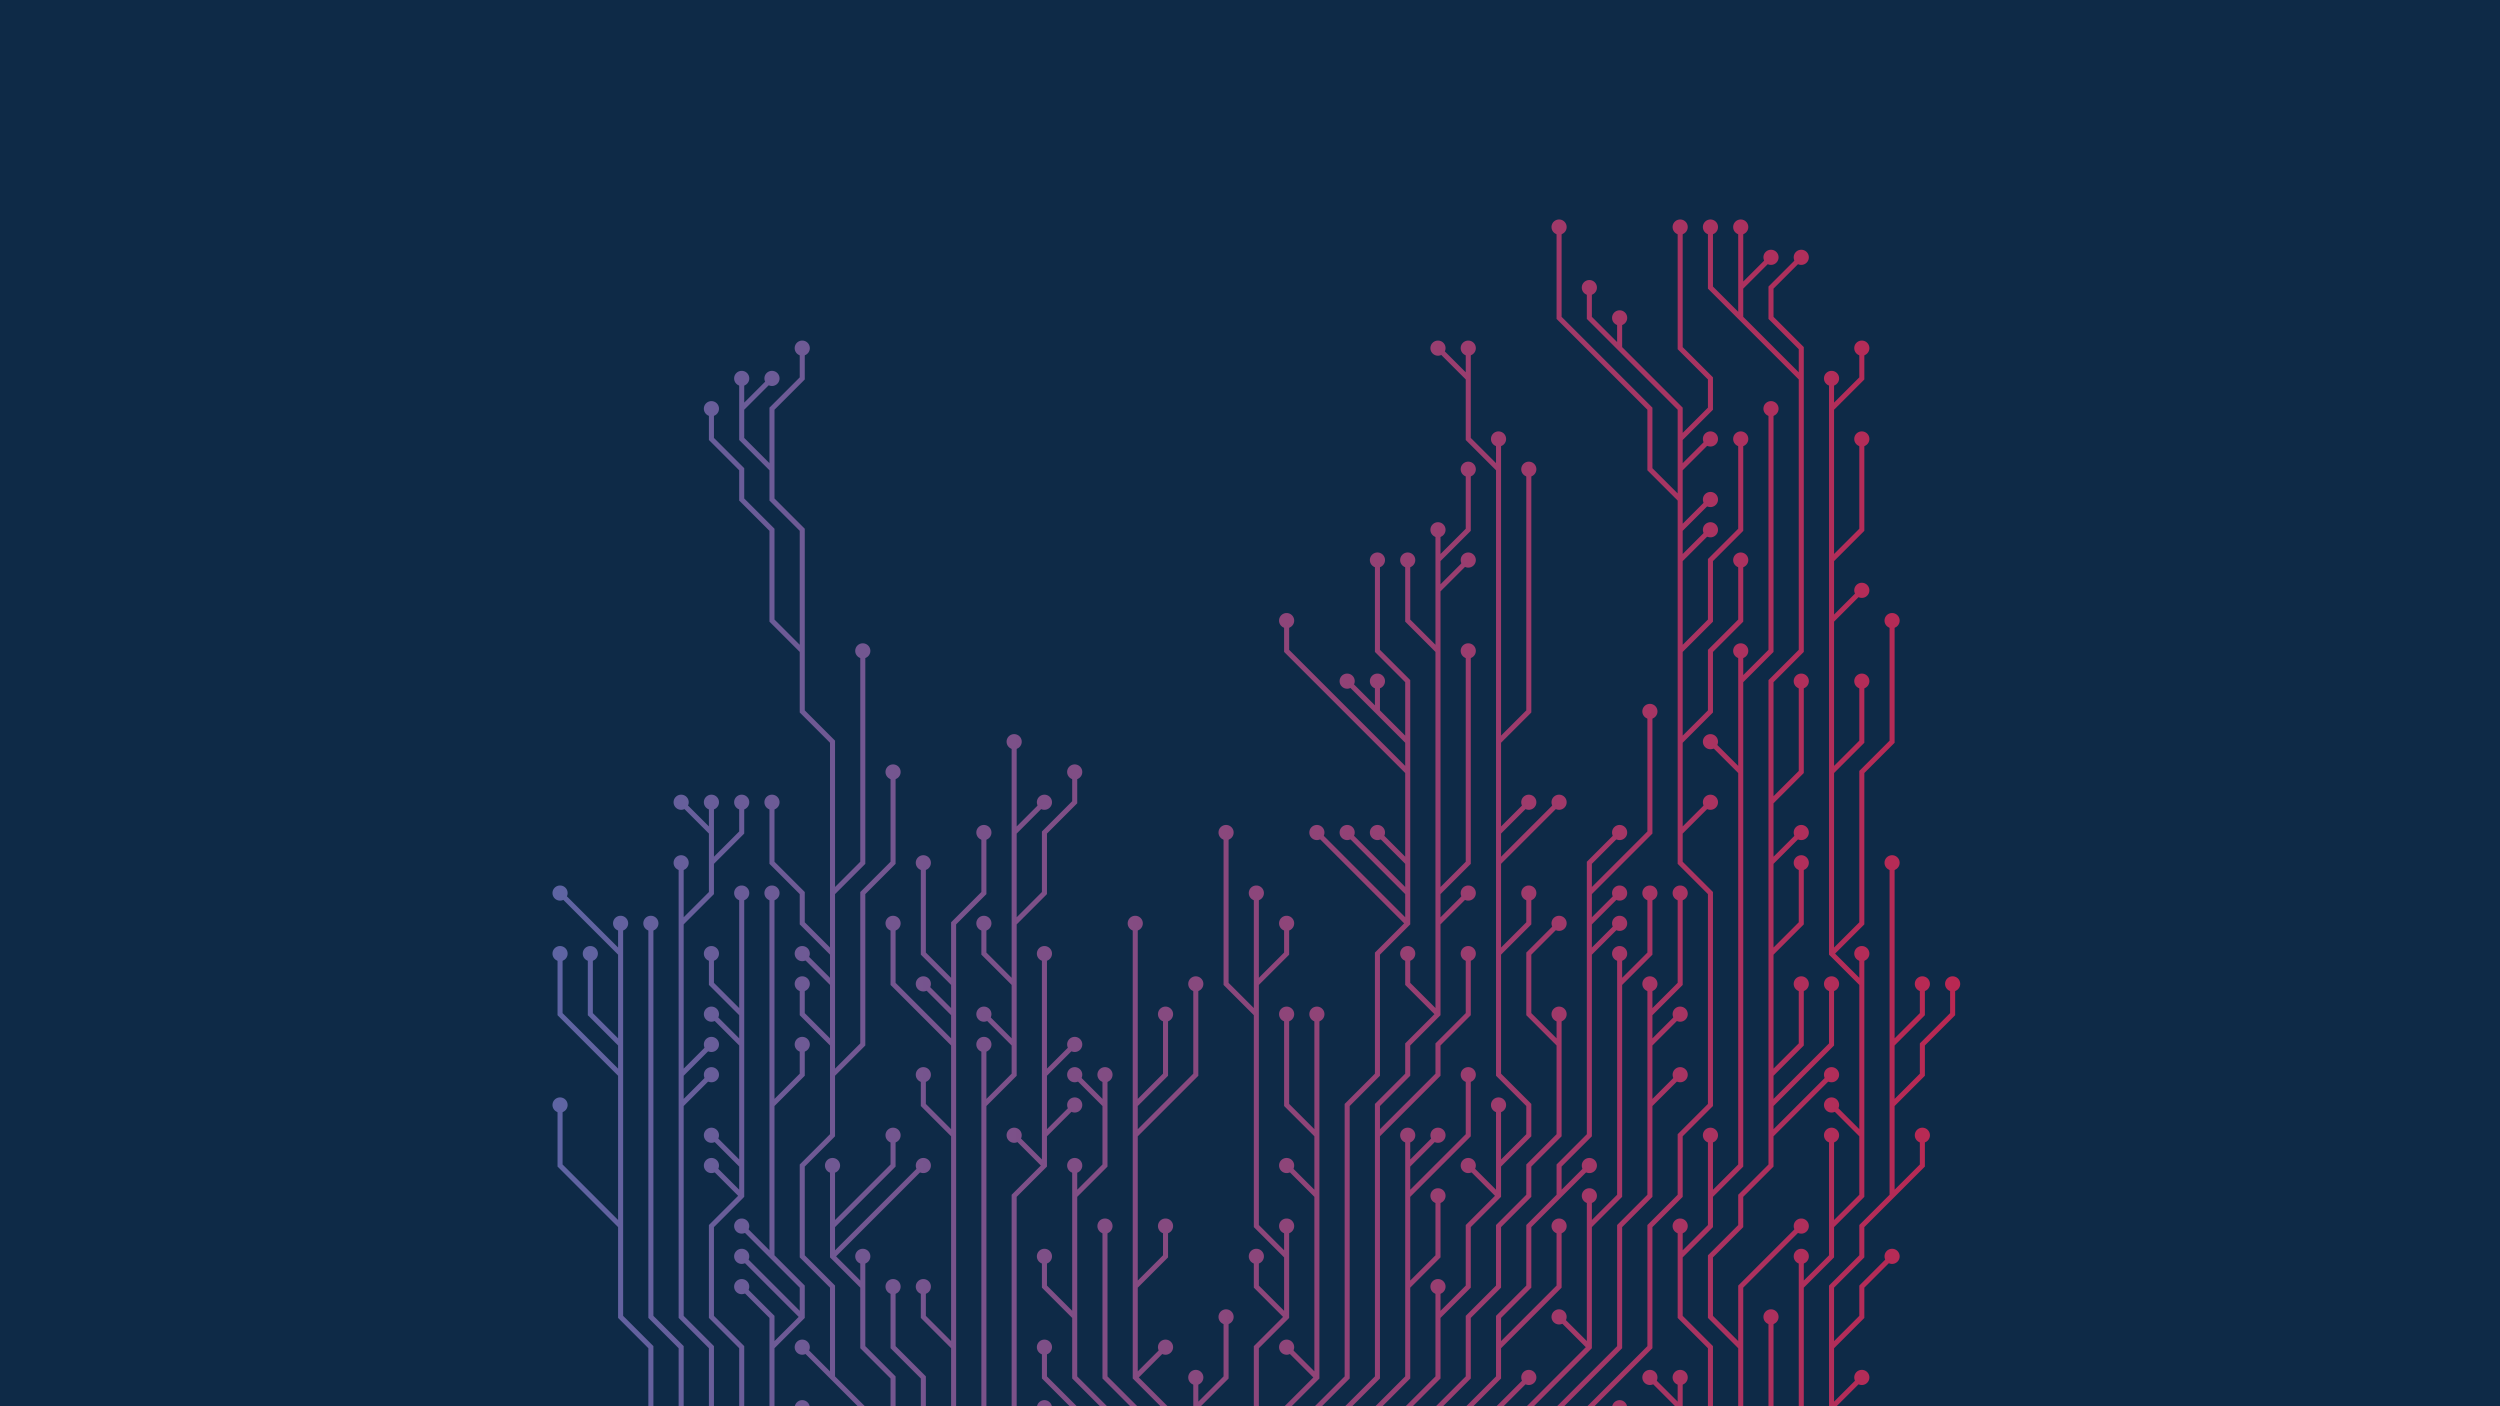 <svg xmlns="http://www.w3.org/2000/svg" version="1.1" xmlns:xlink="http://www.w3.org/1999/xlink" xmlns:svgjs="http://svgjs.dev/svgjs" width="2560" height="1440" preserveAspectRatio="none" viewBox="0 0 2560 1440"><g mask="url(&quot;#SvgjsMask1165&quot;)" fill="none"><rect width="2560" height="1440" x="0" y="0" fill="#0e2a47"></rect><g mask="url(&quot;#SvgjsMask1167&quot;)"><path d="M1317.5 1348.5L1286.5 1317.5L1286.5 1286.5M1286.5 1007.5L1317.5 976.5L1317.5 945.5M1286.5 1038.5L1255.5 1007.5L1255.5 976.5L1255.5 945.5L1255.5 914.5L1255.5 883.5L1255.5 852.5M1317.5 1286.5L1317.5 1255.5M1286.5 1472.5L1286.5 1441.5L1286.5 1410.5L1286.5 1379.5L1317.5 1348.5L1317.5 1317.5L1317.5 1286.5L1286.5 1255.5L1286.5 1224.5L1286.5 1193.5L1286.5 1162.5L1286.5 1131.5L1286.5 1100.5L1286.5 1069.5L1286.5 1038.5L1286.5 1007.5L1286.5 976.5L1286.5 945.5L1286.5 914.5" stroke="url(&quot;#SvgjsLinearGradient1166&quot;)" stroke-width="5.17"></path><path d="M1278.75 914.5 a7.75 7.75 0 1 0 15.5 0 a7.75 7.75 0 1 0 -15.5 0zM1278.75 1286.5 a7.75 7.75 0 1 0 15.5 0 a7.75 7.75 0 1 0 -15.5 0zM1309.75 945.5 a7.75 7.75 0 1 0 15.5 0 a7.75 7.75 0 1 0 -15.5 0zM1247.75 852.5 a7.75 7.75 0 1 0 15.5 0 a7.75 7.75 0 1 0 -15.5 0zM1309.75 1255.5 a7.75 7.75 0 1 0 15.5 0 a7.75 7.75 0 1 0 -15.5 0z" fill="url(&quot;#SvgjsLinearGradient1166&quot;)"></path><path d="M1224.5 1441.5L1255.5 1410.5L1255.5 1379.5L1255.5 1348.5M1255.5 1472.5L1224.5 1441.5L1224.5 1410.5" stroke="url(&quot;#SvgjsLinearGradient1166&quot;)" stroke-width="5.17"></path><path d="M1216.75 1410.5 a7.75 7.75 0 1 0 15.5 0 a7.75 7.75 0 1 0 -15.5 0zM1247.75 1348.5 a7.75 7.75 0 1 0 15.5 0 a7.75 7.75 0 1 0 -15.5 0z" fill="url(&quot;#SvgjsLinearGradient1166&quot;)"></path><path d="M1348.5 1224.5L1317.5 1193.5M1348.5 1162.5L1317.5 1131.5L1317.5 1100.5L1317.5 1069.5L1317.5 1038.5M1348.5 1410.5L1317.5 1379.5M1317.5 1472.5L1317.5 1441.5L1348.5 1410.5L1348.5 1379.5L1348.5 1348.5L1348.5 1317.5L1348.5 1286.5L1348.5 1255.5L1348.5 1224.5L1348.5 1193.5L1348.5 1162.5L1348.5 1131.5L1348.5 1100.5L1348.5 1069.5L1348.5 1038.5" stroke="url(&quot;#SvgjsLinearGradient1166&quot;)" stroke-width="5.17"></path><path d="M1340.75 1038.5 a7.75 7.75 0 1 0 15.5 0 a7.75 7.75 0 1 0 -15.5 0zM1309.75 1193.5 a7.75 7.75 0 1 0 15.5 0 a7.75 7.75 0 1 0 -15.5 0zM1309.75 1038.5 a7.75 7.75 0 1 0 15.5 0 a7.75 7.75 0 1 0 -15.5 0zM1309.75 1379.5 a7.75 7.75 0 1 0 15.5 0 a7.75 7.75 0 1 0 -15.5 0z" fill="url(&quot;#SvgjsLinearGradient1166&quot;)"></path><path d="M1441.5 759.5L1441.5 728.5L1441.5 697.5L1410.5 666.5L1410.5 635.5L1410.5 604.5L1410.5 573.5M1441.5 790.5L1410.5 759.5L1379.5 728.5L1348.5 697.5L1317.5 666.5L1317.5 635.5M1441.5 883.5L1410.5 852.5M1441.5 914.5L1410.5 883.5L1379.5 852.5M1441.5 945.5L1410.5 914.5L1379.5 883.5L1348.5 852.5M1410.5 728.5L1410.5 697.5M1348.5 1472.5L1348.5 1441.5L1379.5 1410.5L1379.5 1379.5L1379.5 1348.5L1379.5 1317.5L1379.5 1286.5L1379.5 1255.5L1379.5 1224.5L1379.5 1193.5L1379.5 1162.5L1379.5 1131.5L1410.5 1100.5L1410.5 1069.5L1410.5 1038.5L1410.5 1007.5L1410.5 976.5L1441.5 945.5L1441.5 914.5L1441.5 883.5L1441.5 852.5L1441.5 821.5L1441.5 790.5L1441.5 759.5L1410.5 728.5L1379.5 697.5" stroke="url(&quot;#SvgjsLinearGradient1166&quot;)" stroke-width="5.17"></path><path d="M1371.75 697.5 a7.75 7.75 0 1 0 15.5 0 a7.75 7.75 0 1 0 -15.5 0zM1402.75 573.5 a7.75 7.75 0 1 0 15.5 0 a7.75 7.75 0 1 0 -15.5 0zM1309.75 635.5 a7.75 7.75 0 1 0 15.5 0 a7.75 7.75 0 1 0 -15.5 0zM1402.75 852.5 a7.75 7.75 0 1 0 15.5 0 a7.75 7.75 0 1 0 -15.5 0zM1371.75 852.5 a7.75 7.75 0 1 0 15.5 0 a7.75 7.75 0 1 0 -15.5 0zM1340.75 852.5 a7.75 7.75 0 1 0 15.5 0 a7.75 7.75 0 1 0 -15.5 0zM1402.75 697.5 a7.75 7.75 0 1 0 15.5 0 a7.75 7.75 0 1 0 -15.5 0z" fill="url(&quot;#SvgjsLinearGradient1166&quot;)"></path><path d="M1162.5 1131.5L1193.5 1100.5L1193.5 1069.5L1193.5 1038.5M1162.5 1162.5L1193.5 1131.5L1224.5 1100.5L1224.5 1069.5L1224.5 1038.5L1224.5 1007.5M1162.5 1410.5L1193.5 1379.5M1162.5 1317.5L1193.5 1286.5L1193.5 1255.5M1193.5 1472.5L1193.5 1441.5L1162.5 1410.5L1162.5 1379.5L1162.5 1348.5L1162.5 1317.5L1162.5 1286.5L1162.5 1255.5L1162.5 1224.5L1162.5 1193.5L1162.5 1162.5L1162.5 1131.5L1162.5 1100.5L1162.5 1069.5L1162.5 1038.5L1162.5 1007.5L1162.5 976.5L1162.5 945.5" stroke="url(&quot;#SvgjsLinearGradient1166&quot;)" stroke-width="5.17"></path><path d="M1154.75 945.5 a7.75 7.75 0 1 0 15.5 0 a7.75 7.75 0 1 0 -15.5 0zM1185.75 1038.5 a7.75 7.75 0 1 0 15.5 0 a7.75 7.75 0 1 0 -15.5 0zM1216.75 1007.5 a7.75 7.75 0 1 0 15.5 0 a7.75 7.75 0 1 0 -15.5 0zM1185.75 1379.5 a7.75 7.75 0 1 0 15.5 0 a7.75 7.75 0 1 0 -15.5 0zM1185.75 1255.5 a7.75 7.75 0 1 0 15.5 0 a7.75 7.75 0 1 0 -15.5 0z" fill="url(&quot;#SvgjsLinearGradient1166&quot;)"></path><path d="M1472.5 914.5L1503.5 883.5L1503.5 852.5L1503.5 821.5L1503.5 790.5L1503.5 759.5L1503.5 728.5L1503.5 697.5L1503.5 666.5M1410.5 1162.5L1441.5 1131.5L1472.5 1100.5L1472.5 1069.5L1503.5 1038.5L1503.5 1007.5L1503.5 976.5M1472.5 1038.5L1441.5 1007.5L1441.5 976.5M1472.5 573.5L1503.5 542.5L1503.5 511.5L1503.5 480.5M1472.5 945.5L1503.5 914.5M1472.5 666.5L1441.5 635.5L1441.5 604.5L1441.5 573.5M1472.5 604.5L1503.5 573.5M1379.5 1472.5L1379.5 1441.5L1410.5 1410.5L1410.5 1379.5L1410.5 1348.5L1410.5 1317.5L1410.5 1286.5L1410.5 1255.5L1410.5 1224.5L1410.5 1193.5L1410.5 1162.5L1410.5 1131.5L1441.5 1100.5L1441.5 1069.5L1472.5 1038.5L1472.5 1007.5L1472.5 976.5L1472.5 945.5L1472.5 914.5L1472.5 883.5L1472.5 852.5L1472.5 821.5L1472.5 790.5L1472.5 759.5L1472.5 728.5L1472.5 697.5L1472.5 666.5L1472.5 635.5L1472.5 604.5L1472.5 573.5L1472.5 542.5" stroke="url(&quot;#SvgjsLinearGradient1166&quot;)" stroke-width="5.17"></path><path d="M1464.75 542.5 a7.75 7.75 0 1 0 15.5 0 a7.75 7.75 0 1 0 -15.5 0zM1495.75 666.5 a7.75 7.75 0 1 0 15.5 0 a7.75 7.75 0 1 0 -15.5 0zM1495.75 976.5 a7.75 7.75 0 1 0 15.5 0 a7.75 7.75 0 1 0 -15.5 0zM1433.75 976.5 a7.75 7.75 0 1 0 15.5 0 a7.75 7.75 0 1 0 -15.5 0zM1495.75 480.5 a7.75 7.75 0 1 0 15.5 0 a7.75 7.75 0 1 0 -15.5 0zM1495.75 914.5 a7.75 7.75 0 1 0 15.5 0 a7.75 7.75 0 1 0 -15.5 0zM1433.75 573.5 a7.75 7.75 0 1 0 15.5 0 a7.75 7.75 0 1 0 -15.5 0zM1495.75 573.5 a7.75 7.75 0 1 0 15.5 0 a7.75 7.75 0 1 0 -15.5 0z" fill="url(&quot;#SvgjsLinearGradient1166&quot;)"></path><path d="M1162.5 1472.5L1162.5 1441.5L1131.5 1410.5L1131.5 1379.5L1131.5 1348.5L1131.5 1317.5L1131.5 1286.5L1131.5 1255.5" stroke="url(&quot;#SvgjsLinearGradient1166&quot;)" stroke-width="5.17"></path><path d="M1123.75 1255.5 a7.75 7.75 0 1 0 15.5 0 a7.75 7.75 0 1 0 -15.5 0z" fill="url(&quot;#SvgjsLinearGradient1166&quot;)"></path><path d="M1441.5 1193.5L1441.5 1162.5M1441.5 1224.5L1472.5 1193.5L1503.5 1162.5L1503.5 1131.5L1503.5 1100.5M1441.5 1317.5L1472.5 1286.5L1472.5 1255.5L1472.5 1224.5M1410.5 1472.5L1410.5 1441.5L1441.5 1410.5L1441.5 1379.5L1441.5 1348.5L1441.5 1317.5L1441.5 1286.5L1441.5 1255.5L1441.5 1224.5L1441.5 1193.5L1472.5 1162.5" stroke="url(&quot;#SvgjsLinearGradient1166&quot;)" stroke-width="5.17"></path><path d="M1464.75 1162.5 a7.75 7.75 0 1 0 15.5 0 a7.75 7.75 0 1 0 -15.5 0zM1433.75 1162.5 a7.75 7.75 0 1 0 15.5 0 a7.75 7.75 0 1 0 -15.5 0zM1495.75 1100.5 a7.75 7.75 0 1 0 15.5 0 a7.75 7.75 0 1 0 -15.5 0zM1464.75 1224.5 a7.75 7.75 0 1 0 15.5 0 a7.75 7.75 0 1 0 -15.5 0z" fill="url(&quot;#SvgjsLinearGradient1166&quot;)"></path><path d="M1100.5 1348.5L1069.5 1317.5L1069.5 1286.5M1100.5 1224.5L1100.5 1193.5M1131.5 1131.5L1100.5 1100.5M1131.5 1472.5L1131.5 1441.5L1100.5 1410.5L1100.5 1379.5L1100.5 1348.5L1100.5 1317.5L1100.5 1286.5L1100.5 1255.5L1100.5 1224.5L1131.5 1193.5L1131.5 1162.5L1131.5 1131.5L1131.5 1100.5" stroke="url(&quot;#SvgjsLinearGradient1166&quot;)" stroke-width="5.17"></path><path d="M1123.75 1100.5 a7.75 7.75 0 1 0 15.5 0 a7.75 7.75 0 1 0 -15.5 0zM1061.75 1286.5 a7.75 7.75 0 1 0 15.5 0 a7.75 7.75 0 1 0 -15.5 0zM1092.75 1193.5 a7.75 7.75 0 1 0 15.5 0 a7.75 7.75 0 1 0 -15.5 0zM1092.75 1100.5 a7.75 7.75 0 1 0 15.5 0 a7.75 7.75 0 1 0 -15.5 0z" fill="url(&quot;#SvgjsLinearGradient1166&quot;)"></path><path d="M1534.5 1224.5L1503.5 1193.5M1534.5 852.5L1565.5 821.5M1534.5 759.5L1565.5 728.5L1565.5 697.5L1565.5 666.5L1565.5 635.5L1565.5 604.5L1565.5 573.5L1565.5 542.5L1565.5 511.5L1565.5 480.5M1503.5 387.5L1472.5 356.5M1534.5 883.5L1565.5 852.5L1596.5 821.5M1472.5 1348.5L1472.5 1317.5M1534.5 480.5L1534.5 449.5M1534.5 1193.5L1534.5 1162.5L1534.5 1131.5M1534.5 976.5L1565.5 945.5L1565.5 914.5M1441.5 1472.5L1441.5 1441.5L1472.5 1410.5L1472.5 1379.5L1472.5 1348.5L1503.5 1317.5L1503.5 1286.5L1503.5 1255.5L1534.5 1224.5L1534.5 1193.5L1565.5 1162.5L1565.5 1131.5L1534.5 1100.5L1534.5 1069.5L1534.5 1038.5L1534.5 1007.5L1534.5 976.5L1534.5 945.5L1534.5 914.5L1534.5 883.5L1534.5 852.5L1534.5 821.5L1534.5 790.5L1534.5 759.5L1534.5 728.5L1534.5 697.5L1534.5 666.5L1534.5 635.5L1534.5 604.5L1534.5 573.5L1534.5 542.5L1534.5 511.5L1534.5 480.5L1503.5 449.5L1503.5 418.5L1503.5 387.5L1503.5 356.5" stroke="url(&quot;#SvgjsLinearGradient1166&quot;)" stroke-width="5.17"></path><path d="M1495.75 356.5 a7.75 7.75 0 1 0 15.5 0 a7.75 7.75 0 1 0 -15.5 0zM1495.75 1193.5 a7.75 7.75 0 1 0 15.5 0 a7.75 7.75 0 1 0 -15.5 0zM1557.75 821.5 a7.75 7.75 0 1 0 15.5 0 a7.75 7.75 0 1 0 -15.5 0zM1557.75 480.5 a7.75 7.75 0 1 0 15.5 0 a7.75 7.75 0 1 0 -15.5 0zM1464.75 356.5 a7.75 7.75 0 1 0 15.5 0 a7.75 7.75 0 1 0 -15.5 0zM1588.75 821.5 a7.75 7.75 0 1 0 15.5 0 a7.75 7.75 0 1 0 -15.5 0zM1464.75 1317.5 a7.75 7.75 0 1 0 15.5 0 a7.75 7.75 0 1 0 -15.5 0zM1526.75 449.5 a7.75 7.75 0 1 0 15.5 0 a7.75 7.75 0 1 0 -15.5 0zM1526.75 1131.5 a7.75 7.75 0 1 0 15.5 0 a7.75 7.75 0 1 0 -15.5 0zM1557.75 914.5 a7.75 7.75 0 1 0 15.5 0 a7.75 7.75 0 1 0 -15.5 0z" fill="url(&quot;#SvgjsLinearGradient1166&quot;)"></path><path d="M1100.5 1472.5L1100.5 1441.5L1069.5 1410.5L1069.5 1379.5" stroke="url(&quot;#SvgjsLinearGradient1166&quot;)" stroke-width="5.17"></path><path d="M1061.75 1379.5 a7.75 7.75 0 1 0 15.5 0 a7.75 7.75 0 1 0 -15.5 0z" fill="url(&quot;#SvgjsLinearGradient1166&quot;)"></path><path d="M1596.5 1069.5L1565.5 1038.5L1565.5 1007.5L1565.5 976.5L1596.5 945.5M1472.5 1472.5L1472.5 1441.5L1503.5 1410.5L1503.5 1379.5L1503.5 1348.5L1534.5 1317.5L1534.5 1286.5L1534.5 1255.5L1565.5 1224.5L1565.5 1193.5L1596.5 1162.5L1596.5 1131.5L1596.5 1100.5L1596.5 1069.5L1596.5 1038.5" stroke="url(&quot;#SvgjsLinearGradient1166&quot;)" stroke-width="5.17"></path><path d="M1588.75 1038.5 a7.75 7.75 0 1 0 15.5 0 a7.75 7.75 0 1 0 -15.5 0zM1588.75 945.5 a7.75 7.75 0 1 0 15.5 0 a7.75 7.75 0 1 0 -15.5 0z" fill="url(&quot;#SvgjsLinearGradient1166&quot;)"></path><path d="M1069.5 1472.5L1069.5 1441.5" stroke="url(&quot;#SvgjsLinearGradient1166&quot;)" stroke-width="5.17"></path><path d="M1061.75 1441.5 a7.75 7.75 0 1 0 15.5 0 a7.75 7.75 0 1 0 -15.5 0z" fill="url(&quot;#SvgjsLinearGradient1166&quot;)"></path><path d="M1627.5 914.5L1658.5 883.5L1689.5 852.5L1689.5 821.5L1689.5 790.5L1689.5 759.5L1689.5 728.5M1534.5 1379.5L1565.5 1348.5L1596.5 1317.5L1596.5 1286.5L1596.5 1255.5M1596.5 1224.5L1627.5 1193.5M1627.5 945.5L1658.5 914.5M1627.5 976.5L1658.5 945.5M1503.5 1472.5L1503.5 1441.5L1534.5 1410.5L1534.5 1379.5L1534.5 1348.5L1565.5 1317.5L1565.5 1286.5L1565.5 1255.5L1596.5 1224.5L1596.5 1193.5L1627.5 1162.5L1627.5 1131.5L1627.5 1100.5L1627.5 1069.5L1627.5 1038.5L1627.5 1007.5L1627.5 976.5L1627.5 945.5L1627.5 914.5L1627.5 883.5L1658.5 852.5" stroke="url(&quot;#SvgjsLinearGradient1166&quot;)" stroke-width="5.17"></path><path d="M1650.75 852.5 a7.75 7.75 0 1 0 15.5 0 a7.75 7.75 0 1 0 -15.5 0zM1681.75 728.5 a7.75 7.75 0 1 0 15.5 0 a7.75 7.75 0 1 0 -15.5 0zM1588.75 1255.5 a7.75 7.75 0 1 0 15.5 0 a7.75 7.75 0 1 0 -15.5 0zM1619.75 1193.5 a7.75 7.75 0 1 0 15.5 0 a7.75 7.75 0 1 0 -15.5 0zM1650.75 914.5 a7.75 7.75 0 1 0 15.5 0 a7.75 7.75 0 1 0 -15.5 0zM1650.75 945.5 a7.75 7.75 0 1 0 15.5 0 a7.75 7.75 0 1 0 -15.5 0z" fill="url(&quot;#SvgjsLinearGradient1166&quot;)"></path><path d="M1069.5 1193.5L1038.5 1162.5M1069.5 1100.5L1069.5 1069.5L1069.5 1038.5L1069.5 1007.5L1069.5 976.5M1069.5 1162.5L1100.5 1131.5M1038.5 1472.5L1038.5 1441.5L1038.5 1410.5L1038.5 1379.5L1038.5 1348.5L1038.5 1317.5L1038.5 1286.5L1038.5 1255.5L1038.5 1224.5L1069.5 1193.5L1069.5 1162.5L1069.5 1131.5L1069.5 1100.5L1100.5 1069.5" stroke="url(&quot;#SvgjsLinearGradient1166&quot;)" stroke-width="5.17"></path><path d="M1092.75 1069.5 a7.75 7.75 0 1 0 15.5 0 a7.75 7.75 0 1 0 -15.5 0zM1030.75 1162.5 a7.75 7.75 0 1 0 15.5 0 a7.75 7.75 0 1 0 -15.5 0zM1061.75 976.5 a7.75 7.75 0 1 0 15.5 0 a7.75 7.75 0 1 0 -15.5 0zM1092.75 1131.5 a7.75 7.75 0 1 0 15.5 0 a7.75 7.75 0 1 0 -15.5 0z" fill="url(&quot;#SvgjsLinearGradient1166&quot;)"></path><path d="M1534.5 1472.5L1534.5 1441.5L1565.5 1410.5" stroke="url(&quot;#SvgjsLinearGradient1166&quot;)" stroke-width="5.17"></path><path d="M1557.75 1410.5 a7.75 7.75 0 1 0 15.5 0 a7.75 7.75 0 1 0 -15.5 0z" fill="url(&quot;#SvgjsLinearGradient1166&quot;)"></path><path d="M1038.5 1007.5L1007.5 976.5L1007.5 945.5M1038.5 945.5L1069.5 914.5L1069.5 883.5L1069.5 852.5L1100.5 821.5L1100.5 790.5M1038.5 852.5L1038.5 821.5L1038.5 790.5L1038.5 759.5M1038.5 1069.5L1007.5 1038.5M1007.5 1131.5L1007.5 1100.5L1007.5 1069.5M1007.5 1472.5L1007.5 1441.5L1007.5 1410.5L1007.5 1379.5L1007.5 1348.5L1007.5 1317.5L1007.5 1286.5L1007.5 1255.5L1007.5 1224.5L1007.5 1193.5L1007.5 1162.5L1007.5 1131.5L1038.5 1100.5L1038.5 1069.5L1038.5 1038.5L1038.5 1007.5L1038.5 976.5L1038.5 945.5L1038.5 914.5L1038.5 883.5L1038.5 852.5L1069.5 821.5" stroke="url(&quot;#SvgjsLinearGradient1166&quot;)" stroke-width="5.17"></path><path d="M1061.75 821.5 a7.75 7.75 0 1 0 15.5 0 a7.75 7.75 0 1 0 -15.5 0zM999.75 945.5 a7.75 7.75 0 1 0 15.5 0 a7.75 7.75 0 1 0 -15.5 0zM1092.75 790.5 a7.75 7.75 0 1 0 15.5 0 a7.75 7.75 0 1 0 -15.5 0zM1030.75 759.5 a7.75 7.75 0 1 0 15.5 0 a7.75 7.75 0 1 0 -15.5 0zM999.75 1038.5 a7.75 7.75 0 1 0 15.5 0 a7.75 7.75 0 1 0 -15.5 0zM999.75 1069.5 a7.75 7.75 0 1 0 15.5 0 a7.75 7.75 0 1 0 -15.5 0z" fill="url(&quot;#SvgjsLinearGradient1166&quot;)"></path><path d="M1658.5 1007.5L1658.5 976.5M1627.5 1379.5L1596.5 1348.5M1627.5 1255.5L1627.5 1224.5M1565.5 1472.5L1565.5 1441.5L1596.5 1410.5L1627.5 1379.5L1627.5 1348.5L1627.5 1317.5L1627.5 1286.5L1627.5 1255.5L1658.5 1224.5L1658.5 1193.5L1658.5 1162.5L1658.5 1131.5L1658.5 1100.5L1658.5 1069.5L1658.5 1038.5L1658.5 1007.5L1689.5 976.5L1689.5 945.5L1689.5 914.5" stroke="url(&quot;#SvgjsLinearGradient1166&quot;)" stroke-width="5.17"></path><path d="M1681.75 914.5 a7.75 7.75 0 1 0 15.5 0 a7.75 7.75 0 1 0 -15.5 0zM1650.75 976.5 a7.75 7.75 0 1 0 15.5 0 a7.75 7.75 0 1 0 -15.5 0zM1588.75 1348.5 a7.75 7.75 0 1 0 15.5 0 a7.75 7.75 0 1 0 -15.5 0zM1619.75 1224.5 a7.75 7.75 0 1 0 15.5 0 a7.75 7.75 0 1 0 -15.5 0z" fill="url(&quot;#SvgjsLinearGradient1166&quot;)"></path><path d="M976.5 1379.5L945.5 1348.5L945.5 1317.5M976.5 1007.5L945.5 976.5L945.5 945.5L945.5 914.5L945.5 883.5M976.5 1038.5L945.5 1007.5M976.5 1162.5L945.5 1131.5L945.5 1100.5M976.5 1069.5L945.5 1038.5L914.5 1007.5L914.5 976.5L914.5 945.5M976.5 1472.5L976.5 1441.5L976.5 1410.5L976.5 1379.5L976.5 1348.5L976.5 1317.5L976.5 1286.5L976.5 1255.5L976.5 1224.5L976.5 1193.5L976.5 1162.5L976.5 1131.5L976.5 1100.5L976.5 1069.5L976.5 1038.5L976.5 1007.5L976.5 976.5L976.5 945.5L1007.5 914.5L1007.5 883.5L1007.5 852.5" stroke="url(&quot;#SvgjsLinearGradient1166&quot;)" stroke-width="5.17"></path><path d="M999.75 852.5 a7.75 7.75 0 1 0 15.5 0 a7.75 7.75 0 1 0 -15.5 0zM937.75 1317.5 a7.75 7.75 0 1 0 15.5 0 a7.75 7.75 0 1 0 -15.5 0zM937.75 883.5 a7.75 7.75 0 1 0 15.5 0 a7.75 7.75 0 1 0 -15.5 0zM937.75 1007.5 a7.75 7.75 0 1 0 15.5 0 a7.75 7.75 0 1 0 -15.5 0zM937.75 1100.5 a7.75 7.75 0 1 0 15.5 0 a7.75 7.75 0 1 0 -15.5 0zM906.75 945.5 a7.75 7.75 0 1 0 15.5 0 a7.75 7.75 0 1 0 -15.5 0z" fill="url(&quot;#SvgjsLinearGradient1166&quot;)"></path><path d="M1689.5 1038.5L1689.5 1007.5M1689.5 1131.5L1720.5 1100.5M1689.5 1069.5L1720.5 1038.5M1596.5 1472.5L1596.5 1441.5L1627.5 1410.5L1658.5 1379.5L1658.5 1348.5L1658.5 1317.5L1658.5 1286.5L1658.5 1255.5L1689.5 1224.5L1689.5 1193.5L1689.5 1162.5L1689.5 1131.5L1689.5 1100.5L1689.5 1069.5L1689.5 1038.5L1720.5 1007.5L1720.5 976.5L1720.5 945.5L1720.5 914.5" stroke="url(&quot;#SvgjsLinearGradient1166&quot;)" stroke-width="5.17"></path><path d="M1712.75 914.5 a7.75 7.75 0 1 0 15.5 0 a7.75 7.75 0 1 0 -15.5 0zM1681.75 1007.5 a7.75 7.75 0 1 0 15.5 0 a7.75 7.75 0 1 0 -15.5 0zM1712.75 1100.5 a7.75 7.75 0 1 0 15.5 0 a7.75 7.75 0 1 0 -15.5 0zM1712.75 1038.5 a7.75 7.75 0 1 0 15.5 0 a7.75 7.75 0 1 0 -15.5 0z" fill="url(&quot;#SvgjsLinearGradient1166&quot;)"></path><path d="M945.5 1472.5L945.5 1441.5L945.5 1410.5L914.5 1379.5L914.5 1348.5L914.5 1317.5" stroke="url(&quot;#SvgjsLinearGradient1166&quot;)" stroke-width="5.17"></path><path d="M906.75 1317.5 a7.75 7.75 0 1 0 15.5 0 a7.75 7.75 0 1 0 -15.5 0z" fill="url(&quot;#SvgjsLinearGradient1166&quot;)"></path><path d="M1720.5 852.5L1751.5 821.5M1720.5 449.5L1751.5 418.5L1751.5 387.5L1720.5 356.5L1720.5 325.5L1720.5 294.5L1720.5 263.5L1720.5 232.5M1720.5 480.5L1751.5 449.5M1658.5 356.5L1627.5 325.5L1627.5 294.5M1720.5 542.5L1751.5 511.5M1720.5 573.5L1751.5 542.5M1720.5 666.5L1751.5 635.5L1751.5 604.5L1751.5 573.5L1782.5 542.5L1782.5 511.5L1782.5 480.5L1782.5 449.5M1720.5 759.5L1751.5 728.5L1751.5 697.5L1751.5 666.5L1782.5 635.5L1782.5 604.5L1782.5 573.5M1720.5 511.5L1689.5 480.5L1689.5 449.5L1689.5 418.5L1658.5 387.5L1627.5 356.5L1596.5 325.5L1596.5 294.5L1596.5 263.5L1596.5 232.5M1627.5 1472.5L1627.5 1441.5L1658.5 1410.5L1689.5 1379.5L1689.5 1348.5L1689.5 1317.5L1689.5 1286.5L1689.5 1255.5L1720.5 1224.5L1720.5 1193.5L1720.5 1162.5L1751.5 1131.5L1751.5 1100.5L1751.5 1069.5L1751.5 1038.5L1751.5 1007.5L1751.5 976.5L1751.5 945.5L1751.5 914.5L1720.5 883.5L1720.5 852.5L1720.5 821.5L1720.5 790.5L1720.5 759.5L1720.5 728.5L1720.5 697.5L1720.5 666.5L1720.5 635.5L1720.5 604.5L1720.5 573.5L1720.5 542.5L1720.5 511.5L1720.5 480.5L1720.5 449.5L1720.5 418.5L1689.5 387.5L1658.5 356.5L1658.5 325.5" stroke="url(&quot;#SvgjsLinearGradient1166&quot;)" stroke-width="5.17"></path><path d="M1650.75 325.5 a7.75 7.75 0 1 0 15.5 0 a7.75 7.75 0 1 0 -15.5 0zM1743.75 821.5 a7.75 7.75 0 1 0 15.5 0 a7.75 7.75 0 1 0 -15.5 0zM1712.75 232.5 a7.75 7.75 0 1 0 15.5 0 a7.75 7.75 0 1 0 -15.5 0zM1743.75 449.5 a7.75 7.75 0 1 0 15.5 0 a7.75 7.75 0 1 0 -15.5 0zM1619.75 294.5 a7.75 7.75 0 1 0 15.5 0 a7.75 7.75 0 1 0 -15.5 0zM1743.75 511.5 a7.75 7.75 0 1 0 15.5 0 a7.75 7.75 0 1 0 -15.5 0zM1743.75 542.5 a7.75 7.75 0 1 0 15.5 0 a7.75 7.75 0 1 0 -15.5 0zM1774.75 449.5 a7.75 7.75 0 1 0 15.5 0 a7.75 7.75 0 1 0 -15.5 0zM1774.75 573.5 a7.75 7.75 0 1 0 15.5 0 a7.75 7.75 0 1 0 -15.5 0zM1588.75 232.5 a7.75 7.75 0 1 0 15.5 0 a7.75 7.75 0 1 0 -15.5 0z" fill="url(&quot;#SvgjsLinearGradient1166&quot;)"></path><path d="M852.5 1255.5L883.5 1224.5L914.5 1193.5L914.5 1162.5M852.5 1286.5L883.5 1255.5L914.5 1224.5L945.5 1193.5M883.5 1317.5L883.5 1286.5M914.5 1472.5L914.5 1441.5L914.5 1410.5L883.5 1379.5L883.5 1348.5L883.5 1317.5L852.5 1286.5L852.5 1255.5L852.5 1224.5L852.5 1193.5" stroke="url(&quot;#SvgjsLinearGradient1166&quot;)" stroke-width="5.17"></path><path d="M844.75 1193.5 a7.75 7.75 0 1 0 15.5 0 a7.75 7.75 0 1 0 -15.5 0zM906.75 1162.5 a7.75 7.75 0 1 0 15.5 0 a7.75 7.75 0 1 0 -15.5 0zM937.75 1193.5 a7.75 7.75 0 1 0 15.5 0 a7.75 7.75 0 1 0 -15.5 0zM875.75 1286.5 a7.75 7.75 0 1 0 15.5 0 a7.75 7.75 0 1 0 -15.5 0z" fill="url(&quot;#SvgjsLinearGradient1166&quot;)"></path><path d="M852.5 914.5L883.5 883.5L883.5 852.5L883.5 821.5L883.5 790.5L883.5 759.5L883.5 728.5L883.5 697.5L883.5 666.5M852.5 976.5L821.5 945.5L821.5 914.5L790.5 883.5L790.5 852.5L790.5 821.5M852.5 1410.5L821.5 1379.5M852.5 1007.5L821.5 976.5M852.5 1069.5L821.5 1038.5L821.5 1007.5M821.5 666.5L790.5 635.5L790.5 604.5L790.5 573.5L790.5 542.5L759.5 511.5L759.5 480.5L728.5 449.5L728.5 418.5M852.5 1100.5L883.5 1069.5L883.5 1038.5L883.5 1007.5L883.5 976.5L883.5 945.5L883.5 914.5L914.5 883.5L914.5 852.5L914.5 821.5L914.5 790.5M759.5 418.5L759.5 387.5M790.5 480.5L790.5 449.5L790.5 418.5L821.5 387.5L821.5 356.5M883.5 1472.5L883.5 1441.5L852.5 1410.5L852.5 1379.5L852.5 1348.5L852.5 1317.5L821.5 1286.5L821.5 1255.5L821.5 1224.5L821.5 1193.5L852.5 1162.5L852.5 1131.5L852.5 1100.5L852.5 1069.5L852.5 1038.5L852.5 1007.5L852.5 976.5L852.5 945.5L852.5 914.5L852.5 883.5L852.5 852.5L852.5 821.5L852.5 790.5L852.5 759.5L821.5 728.5L821.5 697.5L821.5 666.5L821.5 635.5L821.5 604.5L821.5 573.5L821.5 542.5L790.5 511.5L790.5 480.5L759.5 449.5L759.5 418.5L790.5 387.5" stroke="url(&quot;#SvgjsLinearGradient1166&quot;)" stroke-width="5.17"></path><path d="M782.75 387.5 a7.75 7.75 0 1 0 15.5 0 a7.75 7.75 0 1 0 -15.5 0zM875.75 666.5 a7.75 7.75 0 1 0 15.5 0 a7.75 7.75 0 1 0 -15.5 0zM782.75 821.5 a7.75 7.75 0 1 0 15.5 0 a7.75 7.75 0 1 0 -15.5 0zM813.75 1379.5 a7.75 7.75 0 1 0 15.5 0 a7.75 7.75 0 1 0 -15.5 0zM813.75 976.5 a7.75 7.75 0 1 0 15.5 0 a7.75 7.75 0 1 0 -15.5 0zM813.75 1007.5 a7.75 7.75 0 1 0 15.5 0 a7.75 7.75 0 1 0 -15.5 0zM720.75 418.5 a7.75 7.75 0 1 0 15.5 0 a7.75 7.75 0 1 0 -15.5 0zM906.75 790.5 a7.75 7.75 0 1 0 15.5 0 a7.75 7.75 0 1 0 -15.5 0zM751.75 387.5 a7.75 7.75 0 1 0 15.5 0 a7.75 7.75 0 1 0 -15.5 0zM813.75 356.5 a7.75 7.75 0 1 0 15.5 0 a7.75 7.75 0 1 0 -15.5 0z" fill="url(&quot;#SvgjsLinearGradient1166&quot;)"></path><path d="M1689.5 1472.5L1658.5 1441.5" stroke="url(&quot;#SvgjsLinearGradient1166&quot;)" stroke-width="5.17"></path><path d="M1650.75 1441.5 a7.75 7.75 0 1 0 15.5 0 a7.75 7.75 0 1 0 -15.5 0z" fill="url(&quot;#SvgjsLinearGradient1166&quot;)"></path><path d="M852.5 1472.5L821.5 1441.5" stroke="url(&quot;#SvgjsLinearGradient1166&quot;)" stroke-width="5.17"></path><path d="M813.75 1441.5 a7.75 7.75 0 1 0 15.5 0 a7.75 7.75 0 1 0 -15.5 0z" fill="url(&quot;#SvgjsLinearGradient1166&quot;)"></path><path d="M1720.5 1441.5L1689.5 1410.5M1720.5 1472.5L1720.5 1441.5L1720.5 1410.5" stroke="url(&quot;#SvgjsLinearGradient1166&quot;)" stroke-width="5.17"></path><path d="M1712.75 1410.5 a7.75 7.75 0 1 0 15.5 0 a7.75 7.75 0 1 0 -15.5 0zM1681.75 1410.5 a7.75 7.75 0 1 0 15.5 0 a7.75 7.75 0 1 0 -15.5 0z" fill="url(&quot;#SvgjsLinearGradient1166&quot;)"></path><path d="M1782.5 697.5L1782.5 666.5M1751.5 1224.5L1751.5 1193.5L1751.5 1162.5M1720.5 1286.5L1720.5 1255.5M1782.5 790.5L1751.5 759.5M1751.5 1472.5L1751.5 1441.5L1751.5 1410.5L1751.5 1379.5L1720.5 1348.5L1720.5 1317.5L1720.5 1286.5L1751.5 1255.5L1751.5 1224.5L1782.5 1193.5L1782.5 1162.5L1782.5 1131.5L1782.5 1100.5L1782.5 1069.5L1782.5 1038.5L1782.5 1007.5L1782.5 976.5L1782.5 945.5L1782.5 914.5L1782.5 883.5L1782.5 852.5L1782.5 821.5L1782.5 790.5L1782.5 759.5L1782.5 728.5L1782.5 697.5L1813.5 666.5L1813.5 635.5L1813.5 604.5L1813.5 573.5L1813.5 542.5L1813.5 511.5L1813.5 480.5L1813.5 449.5L1813.5 418.5" stroke="url(&quot;#SvgjsLinearGradient1166&quot;)" stroke-width="5.17"></path><path d="M1805.75 418.5 a7.75 7.75 0 1 0 15.5 0 a7.75 7.75 0 1 0 -15.5 0zM1774.75 666.5 a7.75 7.75 0 1 0 15.5 0 a7.75 7.75 0 1 0 -15.5 0zM1743.75 1162.5 a7.75 7.75 0 1 0 15.5 0 a7.75 7.75 0 1 0 -15.5 0zM1712.75 1255.5 a7.75 7.75 0 1 0 15.5 0 a7.75 7.75 0 1 0 -15.5 0zM1743.75 759.5 a7.75 7.75 0 1 0 15.5 0 a7.75 7.75 0 1 0 -15.5 0z" fill="url(&quot;#SvgjsLinearGradient1166&quot;)"></path><path d="M790.5 1286.5L759.5 1255.5M821.5 1348.5L790.5 1317.5L759.5 1286.5M790.5 1131.5L821.5 1100.5L821.5 1069.5M790.5 1379.5L790.5 1348.5L759.5 1317.5M790.5 1472.5L790.5 1441.5L790.5 1410.5L790.5 1379.5L821.5 1348.5L821.5 1317.5L790.5 1286.5L790.5 1255.5L790.5 1224.5L790.5 1193.5L790.5 1162.5L790.5 1131.5L790.5 1100.5L790.5 1069.5L790.5 1038.5L790.5 1007.5L790.5 976.5L790.5 945.5L790.5 914.5" stroke="url(&quot;#SvgjsLinearGradient1166&quot;)" stroke-width="5.17"></path><path d="M782.75 914.5 a7.75 7.75 0 1 0 15.5 0 a7.75 7.75 0 1 0 -15.5 0zM751.75 1255.5 a7.75 7.75 0 1 0 15.5 0 a7.75 7.75 0 1 0 -15.5 0zM751.75 1286.5 a7.75 7.75 0 1 0 15.5 0 a7.75 7.75 0 1 0 -15.5 0zM813.75 1069.5 a7.75 7.75 0 1 0 15.5 0 a7.75 7.75 0 1 0 -15.5 0zM751.75 1317.5 a7.75 7.75 0 1 0 15.5 0 a7.75 7.75 0 1 0 -15.5 0z" fill="url(&quot;#SvgjsLinearGradient1166&quot;)"></path><path d="M1813.5 883.5L1844.5 852.5M1813.5 976.5L1844.5 945.5L1844.5 914.5L1844.5 883.5M1813.5 821.5L1844.5 790.5L1844.5 759.5L1844.5 728.5L1844.5 697.5M1813.5 1100.5L1844.5 1069.5L1844.5 1038.5L1844.5 1007.5M1782.5 325.5L1751.5 294.5L1751.5 263.5L1751.5 232.5M1782.5 1379.5L1782.5 1348.5L1782.5 1317.5L1813.5 1286.5L1844.5 1255.5M1782.5 294.5L1813.5 263.5M1844.5 387.5L1844.5 356.5L1813.5 325.5L1813.5 294.5L1844.5 263.5M1813.5 1131.5L1844.5 1100.5L1875.5 1069.5L1875.5 1038.5L1875.5 1007.5M1813.5 1162.5L1844.5 1131.5L1875.5 1100.5M1782.5 1472.5L1782.5 1441.5L1782.5 1410.5L1782.5 1379.5L1751.5 1348.5L1751.5 1317.5L1751.5 1286.5L1782.5 1255.5L1782.5 1224.5L1813.5 1193.5L1813.5 1162.5L1813.5 1131.5L1813.5 1100.5L1813.5 1069.5L1813.5 1038.5L1813.5 1007.5L1813.5 976.5L1813.5 945.5L1813.5 914.5L1813.5 883.5L1813.5 852.5L1813.5 821.5L1813.5 790.5L1813.5 759.5L1813.5 728.5L1813.5 697.5L1844.5 666.5L1844.5 635.5L1844.5 604.5L1844.5 573.5L1844.5 542.5L1844.5 511.5L1844.5 480.5L1844.5 449.5L1844.5 418.5L1844.5 387.5L1813.5 356.5L1782.5 325.5L1782.5 294.5L1782.5 263.5L1782.5 232.5" stroke="url(&quot;#SvgjsLinearGradient1166&quot;)" stroke-width="5.17"></path><path d="M1774.75 232.5 a7.75 7.75 0 1 0 15.5 0 a7.75 7.75 0 1 0 -15.5 0zM1836.75 852.5 a7.75 7.75 0 1 0 15.5 0 a7.75 7.75 0 1 0 -15.5 0zM1836.75 883.5 a7.75 7.75 0 1 0 15.5 0 a7.75 7.75 0 1 0 -15.5 0zM1836.75 697.5 a7.75 7.75 0 1 0 15.5 0 a7.75 7.75 0 1 0 -15.5 0zM1836.75 1007.5 a7.75 7.75 0 1 0 15.5 0 a7.75 7.75 0 1 0 -15.5 0zM1743.75 232.5 a7.75 7.75 0 1 0 15.5 0 a7.75 7.75 0 1 0 -15.5 0zM1836.75 1255.5 a7.75 7.75 0 1 0 15.5 0 a7.75 7.75 0 1 0 -15.5 0zM1805.75 263.5 a7.75 7.75 0 1 0 15.5 0 a7.75 7.75 0 1 0 -15.5 0zM1836.75 263.5 a7.75 7.75 0 1 0 15.5 0 a7.75 7.75 0 1 0 -15.5 0zM1867.75 1007.5 a7.75 7.75 0 1 0 15.5 0 a7.75 7.75 0 1 0 -15.5 0zM1867.75 1100.5 a7.75 7.75 0 1 0 15.5 0 a7.75 7.75 0 1 0 -15.5 0z" fill="url(&quot;#SvgjsLinearGradient1166&quot;)"></path><path d="M759.5 1038.5L728.5 1007.5L728.5 976.5M759.5 1193.5L728.5 1162.5M759.5 1069.5L728.5 1038.5M759.5 1224.5L728.5 1193.5M759.5 1472.5L759.5 1441.5L759.5 1410.5L759.5 1379.5L728.5 1348.5L728.5 1317.5L728.5 1286.5L728.5 1255.5L759.5 1224.5L759.5 1193.5L759.5 1162.5L759.5 1131.5L759.5 1100.5L759.5 1069.5L759.5 1038.5L759.5 1007.5L759.5 976.5L759.5 945.5L759.5 914.5" stroke="url(&quot;#SvgjsLinearGradient1166&quot;)" stroke-width="5.17"></path><path d="M751.75 914.5 a7.75 7.75 0 1 0 15.5 0 a7.75 7.75 0 1 0 -15.5 0zM720.75 976.5 a7.75 7.75 0 1 0 15.5 0 a7.75 7.75 0 1 0 -15.5 0zM720.75 1162.5 a7.75 7.75 0 1 0 15.5 0 a7.75 7.75 0 1 0 -15.5 0zM720.75 1038.5 a7.75 7.75 0 1 0 15.5 0 a7.75 7.75 0 1 0 -15.5 0zM720.75 1193.5 a7.75 7.75 0 1 0 15.5 0 a7.75 7.75 0 1 0 -15.5 0z" fill="url(&quot;#SvgjsLinearGradient1166&quot;)"></path><path d="M1813.5 1472.5L1813.5 1441.5L1813.5 1410.5L1813.5 1379.5L1813.5 1348.5" stroke="url(&quot;#SvgjsLinearGradient1166&quot;)" stroke-width="5.17"></path><path d="M1805.75 1348.5 a7.75 7.75 0 1 0 15.5 0 a7.75 7.75 0 1 0 -15.5 0z" fill="url(&quot;#SvgjsLinearGradient1166&quot;)"></path><path d="M728.5 883.5L759.5 852.5L759.5 821.5M697.5 1100.5L728.5 1069.5M697.5 1131.5L728.5 1100.5M728.5 852.5L697.5 821.5M697.5 945.5L697.5 914.5L697.5 883.5M728.5 1472.5L728.5 1441.5L728.5 1410.5L728.5 1379.5L697.5 1348.5L697.5 1317.5L697.5 1286.5L697.5 1255.5L697.5 1224.5L697.5 1193.5L697.5 1162.5L697.5 1131.5L697.5 1100.5L697.5 1069.5L697.5 1038.5L697.5 1007.5L697.5 976.5L697.5 945.5L728.5 914.5L728.5 883.5L728.5 852.5L728.5 821.5" stroke="url(&quot;#SvgjsLinearGradient1166&quot;)" stroke-width="5.17"></path><path d="M720.75 821.5 a7.75 7.75 0 1 0 15.5 0 a7.75 7.75 0 1 0 -15.5 0zM751.75 821.5 a7.75 7.75 0 1 0 15.5 0 a7.75 7.75 0 1 0 -15.5 0zM720.75 1069.5 a7.75 7.75 0 1 0 15.5 0 a7.75 7.75 0 1 0 -15.5 0zM720.75 1100.5 a7.75 7.75 0 1 0 15.5 0 a7.75 7.75 0 1 0 -15.5 0zM689.75 821.5 a7.75 7.75 0 1 0 15.5 0 a7.75 7.75 0 1 0 -15.5 0zM689.75 883.5 a7.75 7.75 0 1 0 15.5 0 a7.75 7.75 0 1 0 -15.5 0z" fill="url(&quot;#SvgjsLinearGradient1166&quot;)"></path><path d="M1906.5 1162.5L1875.5 1131.5M1875.5 418.5L1906.5 387.5L1906.5 356.5M1875.5 1255.5L1875.5 1224.5L1875.5 1193.5L1875.5 1162.5M1844.5 1317.5L1844.5 1286.5M1875.5 790.5L1906.5 759.5L1906.5 728.5L1906.5 697.5M1875.5 976.5L1906.5 945.5L1906.5 914.5L1906.5 883.5L1906.5 852.5L1906.5 821.5L1906.5 790.5L1937.5 759.5L1937.5 728.5L1937.5 697.5L1937.5 666.5L1937.5 635.5M1875.5 635.5L1906.5 604.5M1875.5 573.5L1906.5 542.5L1906.5 511.5L1906.5 480.5L1906.5 449.5M1906.5 1007.5L1906.5 976.5M1844.5 1472.5L1844.5 1441.5L1844.5 1410.5L1844.5 1379.5L1844.5 1348.5L1844.5 1317.5L1875.5 1286.5L1875.5 1255.5L1906.5 1224.5L1906.5 1193.5L1906.5 1162.5L1906.5 1131.5L1906.5 1100.5L1906.5 1069.5L1906.5 1038.5L1906.5 1007.5L1875.5 976.5L1875.5 945.5L1875.5 914.5L1875.5 883.5L1875.5 852.5L1875.5 821.5L1875.5 790.5L1875.5 759.5L1875.5 728.5L1875.5 697.5L1875.5 666.5L1875.5 635.5L1875.5 604.5L1875.5 573.5L1875.5 542.5L1875.5 511.5L1875.5 480.5L1875.5 449.5L1875.5 418.5L1875.5 387.5" stroke="url(&quot;#SvgjsLinearGradient1166&quot;)" stroke-width="5.17"></path><path d="M1867.75 387.5 a7.75 7.75 0 1 0 15.5 0 a7.75 7.75 0 1 0 -15.5 0zM1867.75 1131.5 a7.75 7.75 0 1 0 15.5 0 a7.75 7.75 0 1 0 -15.5 0zM1898.75 356.5 a7.75 7.75 0 1 0 15.5 0 a7.75 7.75 0 1 0 -15.5 0zM1867.75 1162.5 a7.75 7.75 0 1 0 15.5 0 a7.75 7.75 0 1 0 -15.5 0zM1836.75 1286.5 a7.75 7.75 0 1 0 15.5 0 a7.75 7.75 0 1 0 -15.5 0zM1898.75 697.5 a7.75 7.75 0 1 0 15.5 0 a7.75 7.75 0 1 0 -15.5 0zM1929.75 635.5 a7.75 7.75 0 1 0 15.5 0 a7.75 7.75 0 1 0 -15.5 0zM1898.75 604.5 a7.75 7.75 0 1 0 15.5 0 a7.75 7.75 0 1 0 -15.5 0zM1898.75 449.5 a7.75 7.75 0 1 0 15.5 0 a7.75 7.75 0 1 0 -15.5 0zM1898.75 976.5 a7.75 7.75 0 1 0 15.5 0 a7.75 7.75 0 1 0 -15.5 0z" fill="url(&quot;#SvgjsLinearGradient1166&quot;)"></path><path d="M697.5 1472.5L697.5 1441.5L697.5 1410.5L697.5 1379.5L666.5 1348.5L666.5 1317.5L666.5 1286.5L666.5 1255.5L666.5 1224.5L666.5 1193.5L666.5 1162.5L666.5 1131.5L666.5 1100.5L666.5 1069.5L666.5 1038.5L666.5 1007.5L666.5 976.5L666.5 945.5" stroke="url(&quot;#SvgjsLinearGradient1166&quot;)" stroke-width="5.17"></path><path d="M658.75 945.5 a7.75 7.75 0 1 0 15.5 0 a7.75 7.75 0 1 0 -15.5 0z" fill="url(&quot;#SvgjsLinearGradient1166&quot;)"></path><path d="M1937.5 1069.5L1968.5 1038.5L1968.5 1007.5M1875.5 1379.5L1906.5 1348.5L1906.5 1317.5L1937.5 1286.5M1937.5 1224.5L1968.5 1193.5L1968.5 1162.5M1937.5 1131.5L1968.5 1100.5L1968.5 1069.5L1999.5 1038.5L1999.5 1007.5M1875.5 1441.5L1906.5 1410.5M1875.5 1472.5L1875.5 1441.5L1875.5 1410.5L1875.5 1379.5L1875.5 1348.5L1875.5 1317.5L1906.5 1286.5L1906.5 1255.5L1937.5 1224.5L1937.5 1193.5L1937.5 1162.5L1937.5 1131.5L1937.5 1100.5L1937.5 1069.5L1937.5 1038.5L1937.5 1007.5L1937.5 976.5L1937.5 945.5L1937.5 914.5L1937.5 883.5" stroke="url(&quot;#SvgjsLinearGradient1166&quot;)" stroke-width="5.17"></path><path d="M1929.75 883.5 a7.75 7.75 0 1 0 15.5 0 a7.75 7.75 0 1 0 -15.5 0zM1960.75 1007.5 a7.75 7.75 0 1 0 15.5 0 a7.75 7.75 0 1 0 -15.5 0zM1929.75 1286.5 a7.75 7.75 0 1 0 15.5 0 a7.75 7.75 0 1 0 -15.5 0zM1960.75 1162.5 a7.75 7.75 0 1 0 15.5 0 a7.75 7.75 0 1 0 -15.5 0zM1991.75 1007.5 a7.75 7.75 0 1 0 15.5 0 a7.75 7.75 0 1 0 -15.5 0zM1898.75 1410.5 a7.75 7.75 0 1 0 15.5 0 a7.75 7.75 0 1 0 -15.5 0z" fill="url(&quot;#SvgjsLinearGradient1166&quot;)"></path><path d="M635.5 1255.5L604.5 1224.5L573.5 1193.5L573.5 1162.5L573.5 1131.5M635.5 976.5L604.5 945.5L573.5 914.5M635.5 1069.5L604.5 1038.5L604.5 1007.5L604.5 976.5M635.5 1100.5L604.5 1069.5L573.5 1038.5L573.5 1007.5L573.5 976.5M666.5 1472.5L666.5 1441.5L666.5 1410.5L666.5 1379.5L635.5 1348.5L635.5 1317.5L635.5 1286.5L635.5 1255.5L635.5 1224.5L635.5 1193.5L635.5 1162.5L635.5 1131.5L635.5 1100.5L635.5 1069.5L635.5 1038.5L635.5 1007.5L635.5 976.5L635.5 945.5" stroke="url(&quot;#SvgjsLinearGradient1166&quot;)" stroke-width="5.17"></path><path d="M627.75 945.5 a7.75 7.75 0 1 0 15.5 0 a7.75 7.75 0 1 0 -15.5 0zM565.75 1131.5 a7.75 7.75 0 1 0 15.5 0 a7.75 7.75 0 1 0 -15.5 0zM565.75 914.5 a7.75 7.75 0 1 0 15.5 0 a7.75 7.75 0 1 0 -15.5 0zM596.75 976.5 a7.75 7.75 0 1 0 15.5 0 a7.75 7.75 0 1 0 -15.5 0zM565.75 976.5 a7.75 7.75 0 1 0 15.5 0 a7.75 7.75 0 1 0 -15.5 0z" fill="url(&quot;#SvgjsLinearGradient1166&quot;)"></path></g></g><defs><mask id="SvgjsMask1165"><rect width="2560" height="1440" fill="#ffffff"></rect></mask><linearGradient x1="0" y1="799.2" x2="2560" y2="799.2" gradientUnits="userSpaceOnUse" id="SvgjsLinearGradient1166"><stop stop-color="#3a7cc3" offset="0"></stop><stop stop-color="#dd1133" offset="1"></stop></linearGradient><mask id="SvgjsMask1167"><rect width="2560" height="1440" fill="white"></rect><path d="M1282.62 914.5 a3.88 3.88 0 1 0 7.76 0 a3.88 3.88 0 1 0 -7.76 0zM1282.62 1286.5 a3.88 3.88 0 1 0 7.76 0 a3.88 3.88 0 1 0 -7.76 0zM1313.62 945.5 a3.88 3.88 0 1 0 7.76 0 a3.88 3.88 0 1 0 -7.76 0zM1251.62 852.5 a3.88 3.88 0 1 0 7.76 0 a3.88 3.88 0 1 0 -7.76 0zM1313.62 1255.5 a3.88 3.88 0 1 0 7.76 0 a3.88 3.88 0 1 0 -7.76 0z" fill="black"></path><path d="M1220.62 1410.5 a3.88 3.88 0 1 0 7.76 0 a3.88 3.88 0 1 0 -7.76 0zM1251.62 1348.5 a3.88 3.88 0 1 0 7.76 0 a3.88 3.88 0 1 0 -7.76 0z" fill="black"></path><path d="M1344.62 1038.5 a3.88 3.88 0 1 0 7.76 0 a3.88 3.88 0 1 0 -7.76 0zM1313.62 1193.5 a3.88 3.88 0 1 0 7.76 0 a3.88 3.88 0 1 0 -7.76 0zM1313.62 1038.5 a3.88 3.88 0 1 0 7.76 0 a3.88 3.88 0 1 0 -7.76 0zM1313.62 1379.5 a3.88 3.88 0 1 0 7.76 0 a3.88 3.88 0 1 0 -7.76 0z" fill="black"></path><path d="M1375.62 697.5 a3.88 3.88 0 1 0 7.76 0 a3.88 3.88 0 1 0 -7.76 0zM1406.62 573.5 a3.88 3.88 0 1 0 7.76 0 a3.88 3.88 0 1 0 -7.76 0zM1313.62 635.5 a3.88 3.88 0 1 0 7.76 0 a3.88 3.88 0 1 0 -7.76 0zM1406.62 852.5 a3.88 3.88 0 1 0 7.76 0 a3.88 3.88 0 1 0 -7.76 0zM1375.62 852.5 a3.88 3.88 0 1 0 7.76 0 a3.88 3.88 0 1 0 -7.76 0zM1344.62 852.5 a3.88 3.88 0 1 0 7.76 0 a3.88 3.88 0 1 0 -7.76 0zM1406.62 697.5 a3.88 3.88 0 1 0 7.76 0 a3.88 3.88 0 1 0 -7.76 0z" fill="black"></path><path d="M1158.62 945.5 a3.88 3.88 0 1 0 7.76 0 a3.88 3.88 0 1 0 -7.76 0zM1189.62 1038.5 a3.88 3.88 0 1 0 7.76 0 a3.88 3.88 0 1 0 -7.76 0zM1220.62 1007.5 a3.88 3.88 0 1 0 7.76 0 a3.88 3.88 0 1 0 -7.76 0zM1189.62 1379.5 a3.88 3.88 0 1 0 7.76 0 a3.88 3.88 0 1 0 -7.76 0zM1189.62 1255.5 a3.88 3.88 0 1 0 7.76 0 a3.88 3.88 0 1 0 -7.76 0z" fill="black"></path><path d="M1468.62 542.5 a3.88 3.88 0 1 0 7.76 0 a3.88 3.88 0 1 0 -7.76 0zM1499.62 666.5 a3.88 3.88 0 1 0 7.76 0 a3.88 3.88 0 1 0 -7.76 0zM1499.62 976.5 a3.88 3.88 0 1 0 7.76 0 a3.88 3.88 0 1 0 -7.76 0zM1437.62 976.5 a3.88 3.88 0 1 0 7.76 0 a3.88 3.88 0 1 0 -7.76 0zM1499.62 480.5 a3.88 3.88 0 1 0 7.76 0 a3.88 3.88 0 1 0 -7.76 0zM1499.62 914.5 a3.88 3.88 0 1 0 7.76 0 a3.88 3.88 0 1 0 -7.76 0zM1437.62 573.5 a3.88 3.88 0 1 0 7.76 0 a3.88 3.88 0 1 0 -7.76 0zM1499.62 573.5 a3.88 3.88 0 1 0 7.76 0 a3.88 3.88 0 1 0 -7.76 0z" fill="black"></path><path d="M1127.62 1255.5 a3.88 3.88 0 1 0 7.76 0 a3.88 3.88 0 1 0 -7.76 0z" fill="black"></path><path d="M1468.62 1162.5 a3.88 3.88 0 1 0 7.76 0 a3.88 3.88 0 1 0 -7.76 0zM1437.62 1162.5 a3.88 3.88 0 1 0 7.76 0 a3.88 3.88 0 1 0 -7.76 0zM1499.62 1100.5 a3.88 3.88 0 1 0 7.76 0 a3.88 3.88 0 1 0 -7.76 0zM1468.62 1224.5 a3.88 3.88 0 1 0 7.76 0 a3.88 3.88 0 1 0 -7.76 0z" fill="black"></path><path d="M1127.62 1100.5 a3.88 3.88 0 1 0 7.76 0 a3.88 3.88 0 1 0 -7.76 0zM1065.62 1286.5 a3.88 3.88 0 1 0 7.76 0 a3.88 3.88 0 1 0 -7.76 0zM1096.62 1193.5 a3.88 3.88 0 1 0 7.76 0 a3.88 3.88 0 1 0 -7.76 0zM1096.62 1100.5 a3.88 3.88 0 1 0 7.76 0 a3.88 3.88 0 1 0 -7.76 0z" fill="black"></path><path d="M1499.62 356.5 a3.88 3.88 0 1 0 7.76 0 a3.88 3.88 0 1 0 -7.76 0zM1499.62 1193.5 a3.88 3.88 0 1 0 7.76 0 a3.88 3.88 0 1 0 -7.76 0zM1561.62 821.5 a3.88 3.88 0 1 0 7.76 0 a3.88 3.88 0 1 0 -7.76 0zM1561.62 480.5 a3.88 3.88 0 1 0 7.76 0 a3.88 3.88 0 1 0 -7.76 0zM1468.62 356.5 a3.88 3.88 0 1 0 7.76 0 a3.88 3.88 0 1 0 -7.76 0zM1592.62 821.5 a3.88 3.88 0 1 0 7.76 0 a3.88 3.88 0 1 0 -7.76 0zM1468.62 1317.5 a3.88 3.88 0 1 0 7.76 0 a3.88 3.88 0 1 0 -7.76 0zM1530.62 449.5 a3.88 3.88 0 1 0 7.76 0 a3.88 3.88 0 1 0 -7.76 0zM1530.62 1131.5 a3.88 3.88 0 1 0 7.76 0 a3.88 3.88 0 1 0 -7.76 0zM1561.62 914.5 a3.88 3.88 0 1 0 7.76 0 a3.88 3.88 0 1 0 -7.76 0z" fill="black"></path><path d="M1065.62 1379.5 a3.88 3.88 0 1 0 7.76 0 a3.88 3.88 0 1 0 -7.76 0z" fill="black"></path><path d="M1592.62 1038.5 a3.88 3.88 0 1 0 7.76 0 a3.88 3.88 0 1 0 -7.76 0zM1592.62 945.5 a3.88 3.88 0 1 0 7.76 0 a3.88 3.88 0 1 0 -7.76 0z" fill="black"></path><path d="M1065.62 1441.5 a3.88 3.88 0 1 0 7.76 0 a3.88 3.88 0 1 0 -7.76 0z" fill="black"></path><path d="M1654.62 852.5 a3.88 3.88 0 1 0 7.76 0 a3.88 3.88 0 1 0 -7.76 0zM1685.62 728.5 a3.88 3.88 0 1 0 7.76 0 a3.88 3.88 0 1 0 -7.76 0zM1592.62 1255.5 a3.88 3.88 0 1 0 7.76 0 a3.88 3.88 0 1 0 -7.76 0zM1623.62 1193.5 a3.88 3.88 0 1 0 7.76 0 a3.88 3.88 0 1 0 -7.76 0zM1654.62 914.5 a3.88 3.88 0 1 0 7.76 0 a3.88 3.88 0 1 0 -7.76 0zM1654.62 945.5 a3.88 3.88 0 1 0 7.76 0 a3.88 3.88 0 1 0 -7.76 0z" fill="black"></path><path d="M1096.62 1069.5 a3.88 3.88 0 1 0 7.76 0 a3.88 3.88 0 1 0 -7.76 0zM1034.62 1162.5 a3.88 3.88 0 1 0 7.76 0 a3.88 3.88 0 1 0 -7.76 0zM1065.62 976.5 a3.88 3.88 0 1 0 7.76 0 a3.88 3.88 0 1 0 -7.76 0zM1096.62 1131.5 a3.88 3.88 0 1 0 7.76 0 a3.88 3.88 0 1 0 -7.76 0z" fill="black"></path><path d="M1561.62 1410.5 a3.88 3.88 0 1 0 7.76 0 a3.88 3.88 0 1 0 -7.76 0z" fill="black"></path><path d="M1065.62 821.5 a3.88 3.88 0 1 0 7.76 0 a3.88 3.88 0 1 0 -7.76 0zM1003.62 945.5 a3.88 3.88 0 1 0 7.76 0 a3.88 3.88 0 1 0 -7.76 0zM1096.62 790.5 a3.88 3.88 0 1 0 7.76 0 a3.88 3.88 0 1 0 -7.76 0zM1034.62 759.5 a3.88 3.88 0 1 0 7.76 0 a3.88 3.88 0 1 0 -7.76 0zM1003.62 1038.5 a3.88 3.88 0 1 0 7.76 0 a3.88 3.88 0 1 0 -7.76 0zM1003.62 1069.5 a3.88 3.88 0 1 0 7.76 0 a3.88 3.88 0 1 0 -7.76 0z" fill="black"></path><path d="M1685.62 914.5 a3.88 3.88 0 1 0 7.76 0 a3.88 3.88 0 1 0 -7.76 0zM1654.62 976.5 a3.88 3.88 0 1 0 7.76 0 a3.88 3.88 0 1 0 -7.76 0zM1592.62 1348.5 a3.88 3.88 0 1 0 7.76 0 a3.88 3.88 0 1 0 -7.76 0zM1623.62 1224.5 a3.88 3.88 0 1 0 7.76 0 a3.88 3.88 0 1 0 -7.76 0z" fill="black"></path><path d="M1003.62 852.5 a3.88 3.88 0 1 0 7.76 0 a3.88 3.88 0 1 0 -7.76 0zM941.62 1317.5 a3.88 3.88 0 1 0 7.76 0 a3.88 3.88 0 1 0 -7.76 0zM941.62 883.5 a3.88 3.88 0 1 0 7.76 0 a3.88 3.88 0 1 0 -7.76 0zM941.62 1007.5 a3.88 3.88 0 1 0 7.76 0 a3.88 3.88 0 1 0 -7.76 0zM941.62 1100.5 a3.88 3.88 0 1 0 7.76 0 a3.88 3.88 0 1 0 -7.76 0zM910.62 945.5 a3.88 3.88 0 1 0 7.76 0 a3.88 3.88 0 1 0 -7.76 0z" fill="black"></path><path d="M1716.62 914.5 a3.88 3.88 0 1 0 7.76 0 a3.88 3.88 0 1 0 -7.76 0zM1685.62 1007.5 a3.88 3.88 0 1 0 7.76 0 a3.88 3.88 0 1 0 -7.76 0zM1716.62 1100.5 a3.88 3.88 0 1 0 7.76 0 a3.88 3.88 0 1 0 -7.76 0zM1716.62 1038.5 a3.88 3.88 0 1 0 7.76 0 a3.88 3.88 0 1 0 -7.76 0z" fill="black"></path><path d="M910.62 1317.5 a3.88 3.88 0 1 0 7.76 0 a3.88 3.88 0 1 0 -7.76 0z" fill="black"></path><path d="M1654.62 325.5 a3.88 3.88 0 1 0 7.76 0 a3.88 3.88 0 1 0 -7.76 0zM1747.62 821.5 a3.88 3.88 0 1 0 7.76 0 a3.88 3.88 0 1 0 -7.76 0zM1716.62 232.5 a3.88 3.88 0 1 0 7.76 0 a3.88 3.88 0 1 0 -7.76 0zM1747.62 449.5 a3.88 3.88 0 1 0 7.76 0 a3.88 3.88 0 1 0 -7.76 0zM1623.62 294.5 a3.88 3.88 0 1 0 7.76 0 a3.88 3.88 0 1 0 -7.76 0zM1747.62 511.5 a3.88 3.88 0 1 0 7.76 0 a3.88 3.88 0 1 0 -7.76 0zM1747.62 542.5 a3.88 3.88 0 1 0 7.76 0 a3.88 3.88 0 1 0 -7.76 0zM1778.62 449.5 a3.88 3.88 0 1 0 7.76 0 a3.88 3.88 0 1 0 -7.76 0zM1778.62 573.5 a3.88 3.88 0 1 0 7.76 0 a3.88 3.88 0 1 0 -7.76 0zM1592.62 232.5 a3.88 3.88 0 1 0 7.76 0 a3.88 3.88 0 1 0 -7.76 0z" fill="black"></path><path d="M848.62 1193.5 a3.88 3.88 0 1 0 7.76 0 a3.88 3.88 0 1 0 -7.76 0zM910.62 1162.5 a3.88 3.88 0 1 0 7.76 0 a3.88 3.88 0 1 0 -7.76 0zM941.62 1193.5 a3.88 3.88 0 1 0 7.76 0 a3.88 3.88 0 1 0 -7.76 0zM879.62 1286.5 a3.88 3.88 0 1 0 7.76 0 a3.88 3.88 0 1 0 -7.76 0z" fill="black"></path><path d="M786.62 387.5 a3.88 3.88 0 1 0 7.76 0 a3.88 3.88 0 1 0 -7.76 0zM879.62 666.5 a3.88 3.88 0 1 0 7.76 0 a3.88 3.88 0 1 0 -7.76 0zM786.62 821.5 a3.88 3.88 0 1 0 7.76 0 a3.88 3.88 0 1 0 -7.76 0zM817.62 1379.5 a3.88 3.88 0 1 0 7.76 0 a3.88 3.88 0 1 0 -7.76 0zM817.62 976.5 a3.88 3.88 0 1 0 7.76 0 a3.88 3.88 0 1 0 -7.76 0zM817.62 1007.5 a3.88 3.88 0 1 0 7.76 0 a3.88 3.88 0 1 0 -7.76 0zM724.62 418.5 a3.88 3.88 0 1 0 7.76 0 a3.88 3.88 0 1 0 -7.76 0zM910.62 790.5 a3.88 3.88 0 1 0 7.76 0 a3.88 3.88 0 1 0 -7.76 0zM755.62 387.5 a3.88 3.88 0 1 0 7.76 0 a3.88 3.88 0 1 0 -7.76 0zM817.62 356.5 a3.88 3.88 0 1 0 7.76 0 a3.88 3.88 0 1 0 -7.76 0z" fill="black"></path><path d="M1654.62 1441.5 a3.88 3.88 0 1 0 7.76 0 a3.88 3.88 0 1 0 -7.76 0z" fill="black"></path><path d="M817.62 1441.5 a3.88 3.88 0 1 0 7.76 0 a3.88 3.88 0 1 0 -7.76 0z" fill="black"></path><path d="M1716.62 1410.5 a3.88 3.88 0 1 0 7.76 0 a3.88 3.88 0 1 0 -7.76 0zM1685.62 1410.5 a3.88 3.88 0 1 0 7.76 0 a3.88 3.88 0 1 0 -7.76 0z" fill="black"></path><path d="M1809.62 418.5 a3.88 3.88 0 1 0 7.76 0 a3.88 3.88 0 1 0 -7.76 0zM1778.62 666.5 a3.88 3.88 0 1 0 7.76 0 a3.88 3.88 0 1 0 -7.76 0zM1747.62 1162.5 a3.88 3.88 0 1 0 7.76 0 a3.88 3.88 0 1 0 -7.76 0zM1716.62 1255.5 a3.88 3.88 0 1 0 7.76 0 a3.88 3.88 0 1 0 -7.76 0zM1747.62 759.5 a3.88 3.88 0 1 0 7.76 0 a3.88 3.88 0 1 0 -7.76 0z" fill="black"></path><path d="M786.62 914.5 a3.88 3.88 0 1 0 7.76 0 a3.88 3.88 0 1 0 -7.76 0zM755.62 1255.5 a3.88 3.88 0 1 0 7.76 0 a3.88 3.88 0 1 0 -7.76 0zM755.62 1286.5 a3.88 3.88 0 1 0 7.76 0 a3.88 3.88 0 1 0 -7.76 0zM817.62 1069.5 a3.88 3.88 0 1 0 7.76 0 a3.88 3.88 0 1 0 -7.76 0zM755.62 1317.5 a3.88 3.88 0 1 0 7.76 0 a3.88 3.88 0 1 0 -7.76 0z" fill="black"></path><path d="M1778.62 232.5 a3.88 3.88 0 1 0 7.76 0 a3.88 3.88 0 1 0 -7.76 0zM1840.62 852.5 a3.88 3.88 0 1 0 7.76 0 a3.88 3.88 0 1 0 -7.76 0zM1840.62 883.5 a3.88 3.88 0 1 0 7.76 0 a3.88 3.88 0 1 0 -7.76 0zM1840.62 697.5 a3.88 3.88 0 1 0 7.76 0 a3.88 3.88 0 1 0 -7.76 0zM1840.62 1007.5 a3.88 3.88 0 1 0 7.76 0 a3.88 3.88 0 1 0 -7.76 0zM1747.62 232.5 a3.88 3.88 0 1 0 7.76 0 a3.88 3.88 0 1 0 -7.76 0zM1840.62 1255.5 a3.88 3.88 0 1 0 7.76 0 a3.88 3.88 0 1 0 -7.76 0zM1809.62 263.5 a3.88 3.88 0 1 0 7.76 0 a3.88 3.88 0 1 0 -7.76 0zM1840.62 263.5 a3.88 3.88 0 1 0 7.76 0 a3.88 3.88 0 1 0 -7.76 0zM1871.62 1007.5 a3.88 3.88 0 1 0 7.76 0 a3.88 3.88 0 1 0 -7.76 0zM1871.62 1100.5 a3.88 3.88 0 1 0 7.76 0 a3.88 3.88 0 1 0 -7.76 0z" fill="black"></path><path d="M755.62 914.5 a3.88 3.88 0 1 0 7.76 0 a3.88 3.88 0 1 0 -7.76 0zM724.62 976.5 a3.88 3.88 0 1 0 7.76 0 a3.88 3.88 0 1 0 -7.76 0zM724.62 1162.5 a3.88 3.88 0 1 0 7.76 0 a3.88 3.88 0 1 0 -7.76 0zM724.62 1038.5 a3.88 3.88 0 1 0 7.76 0 a3.88 3.88 0 1 0 -7.76 0zM724.62 1193.5 a3.88 3.88 0 1 0 7.76 0 a3.88 3.88 0 1 0 -7.76 0z" fill="black"></path><path d="M1809.62 1348.5 a3.88 3.88 0 1 0 7.76 0 a3.88 3.88 0 1 0 -7.76 0z" fill="black"></path><path d="M724.62 821.5 a3.88 3.88 0 1 0 7.76 0 a3.88 3.88 0 1 0 -7.76 0zM755.62 821.5 a3.88 3.88 0 1 0 7.76 0 a3.88 3.88 0 1 0 -7.76 0zM724.62 1069.5 a3.88 3.88 0 1 0 7.76 0 a3.88 3.88 0 1 0 -7.76 0zM724.62 1100.5 a3.88 3.88 0 1 0 7.76 0 a3.88 3.88 0 1 0 -7.76 0zM693.62 821.5 a3.88 3.88 0 1 0 7.76 0 a3.88 3.88 0 1 0 -7.76 0zM693.62 883.5 a3.88 3.88 0 1 0 7.76 0 a3.88 3.88 0 1 0 -7.76 0z" fill="black"></path><path d="M1871.62 387.5 a3.88 3.88 0 1 0 7.76 0 a3.88 3.88 0 1 0 -7.76 0zM1871.62 1131.5 a3.88 3.88 0 1 0 7.76 0 a3.88 3.88 0 1 0 -7.76 0zM1902.62 356.5 a3.88 3.88 0 1 0 7.76 0 a3.88 3.88 0 1 0 -7.76 0zM1871.62 1162.5 a3.88 3.88 0 1 0 7.76 0 a3.88 3.88 0 1 0 -7.76 0zM1840.62 1286.5 a3.88 3.88 0 1 0 7.76 0 a3.88 3.88 0 1 0 -7.76 0zM1902.62 697.5 a3.88 3.88 0 1 0 7.76 0 a3.88 3.88 0 1 0 -7.76 0zM1933.62 635.5 a3.88 3.88 0 1 0 7.76 0 a3.88 3.88 0 1 0 -7.76 0zM1902.62 604.5 a3.88 3.88 0 1 0 7.76 0 a3.88 3.88 0 1 0 -7.76 0zM1902.62 449.5 a3.88 3.88 0 1 0 7.76 0 a3.88 3.88 0 1 0 -7.76 0zM1902.62 976.5 a3.88 3.88 0 1 0 7.76 0 a3.88 3.88 0 1 0 -7.76 0z" fill="black"></path><path d="M662.62 945.5 a3.88 3.88 0 1 0 7.76 0 a3.88 3.88 0 1 0 -7.76 0z" fill="black"></path><path d="M1933.62 883.5 a3.88 3.88 0 1 0 7.76 0 a3.88 3.88 0 1 0 -7.76 0zM1964.62 1007.5 a3.88 3.88 0 1 0 7.76 0 a3.88 3.88 0 1 0 -7.76 0zM1933.62 1286.5 a3.88 3.88 0 1 0 7.76 0 a3.88 3.88 0 1 0 -7.76 0zM1964.62 1162.5 a3.88 3.88 0 1 0 7.76 0 a3.88 3.88 0 1 0 -7.76 0zM1995.62 1007.5 a3.88 3.88 0 1 0 7.76 0 a3.88 3.88 0 1 0 -7.76 0zM1902.62 1410.5 a3.88 3.88 0 1 0 7.76 0 a3.88 3.88 0 1 0 -7.76 0z" fill="black"></path><path d="M631.62 945.5 a3.88 3.88 0 1 0 7.76 0 a3.88 3.88 0 1 0 -7.76 0zM569.62 1131.5 a3.88 3.88 0 1 0 7.76 0 a3.88 3.88 0 1 0 -7.76 0zM569.62 914.5 a3.88 3.88 0 1 0 7.76 0 a3.88 3.88 0 1 0 -7.76 0zM600.62 976.5 a3.88 3.88 0 1 0 7.76 0 a3.88 3.88 0 1 0 -7.76 0zM569.62 976.5 a3.88 3.88 0 1 0 7.76 0 a3.88 3.88 0 1 0 -7.76 0z" fill="black"></path></mask></defs></svg>